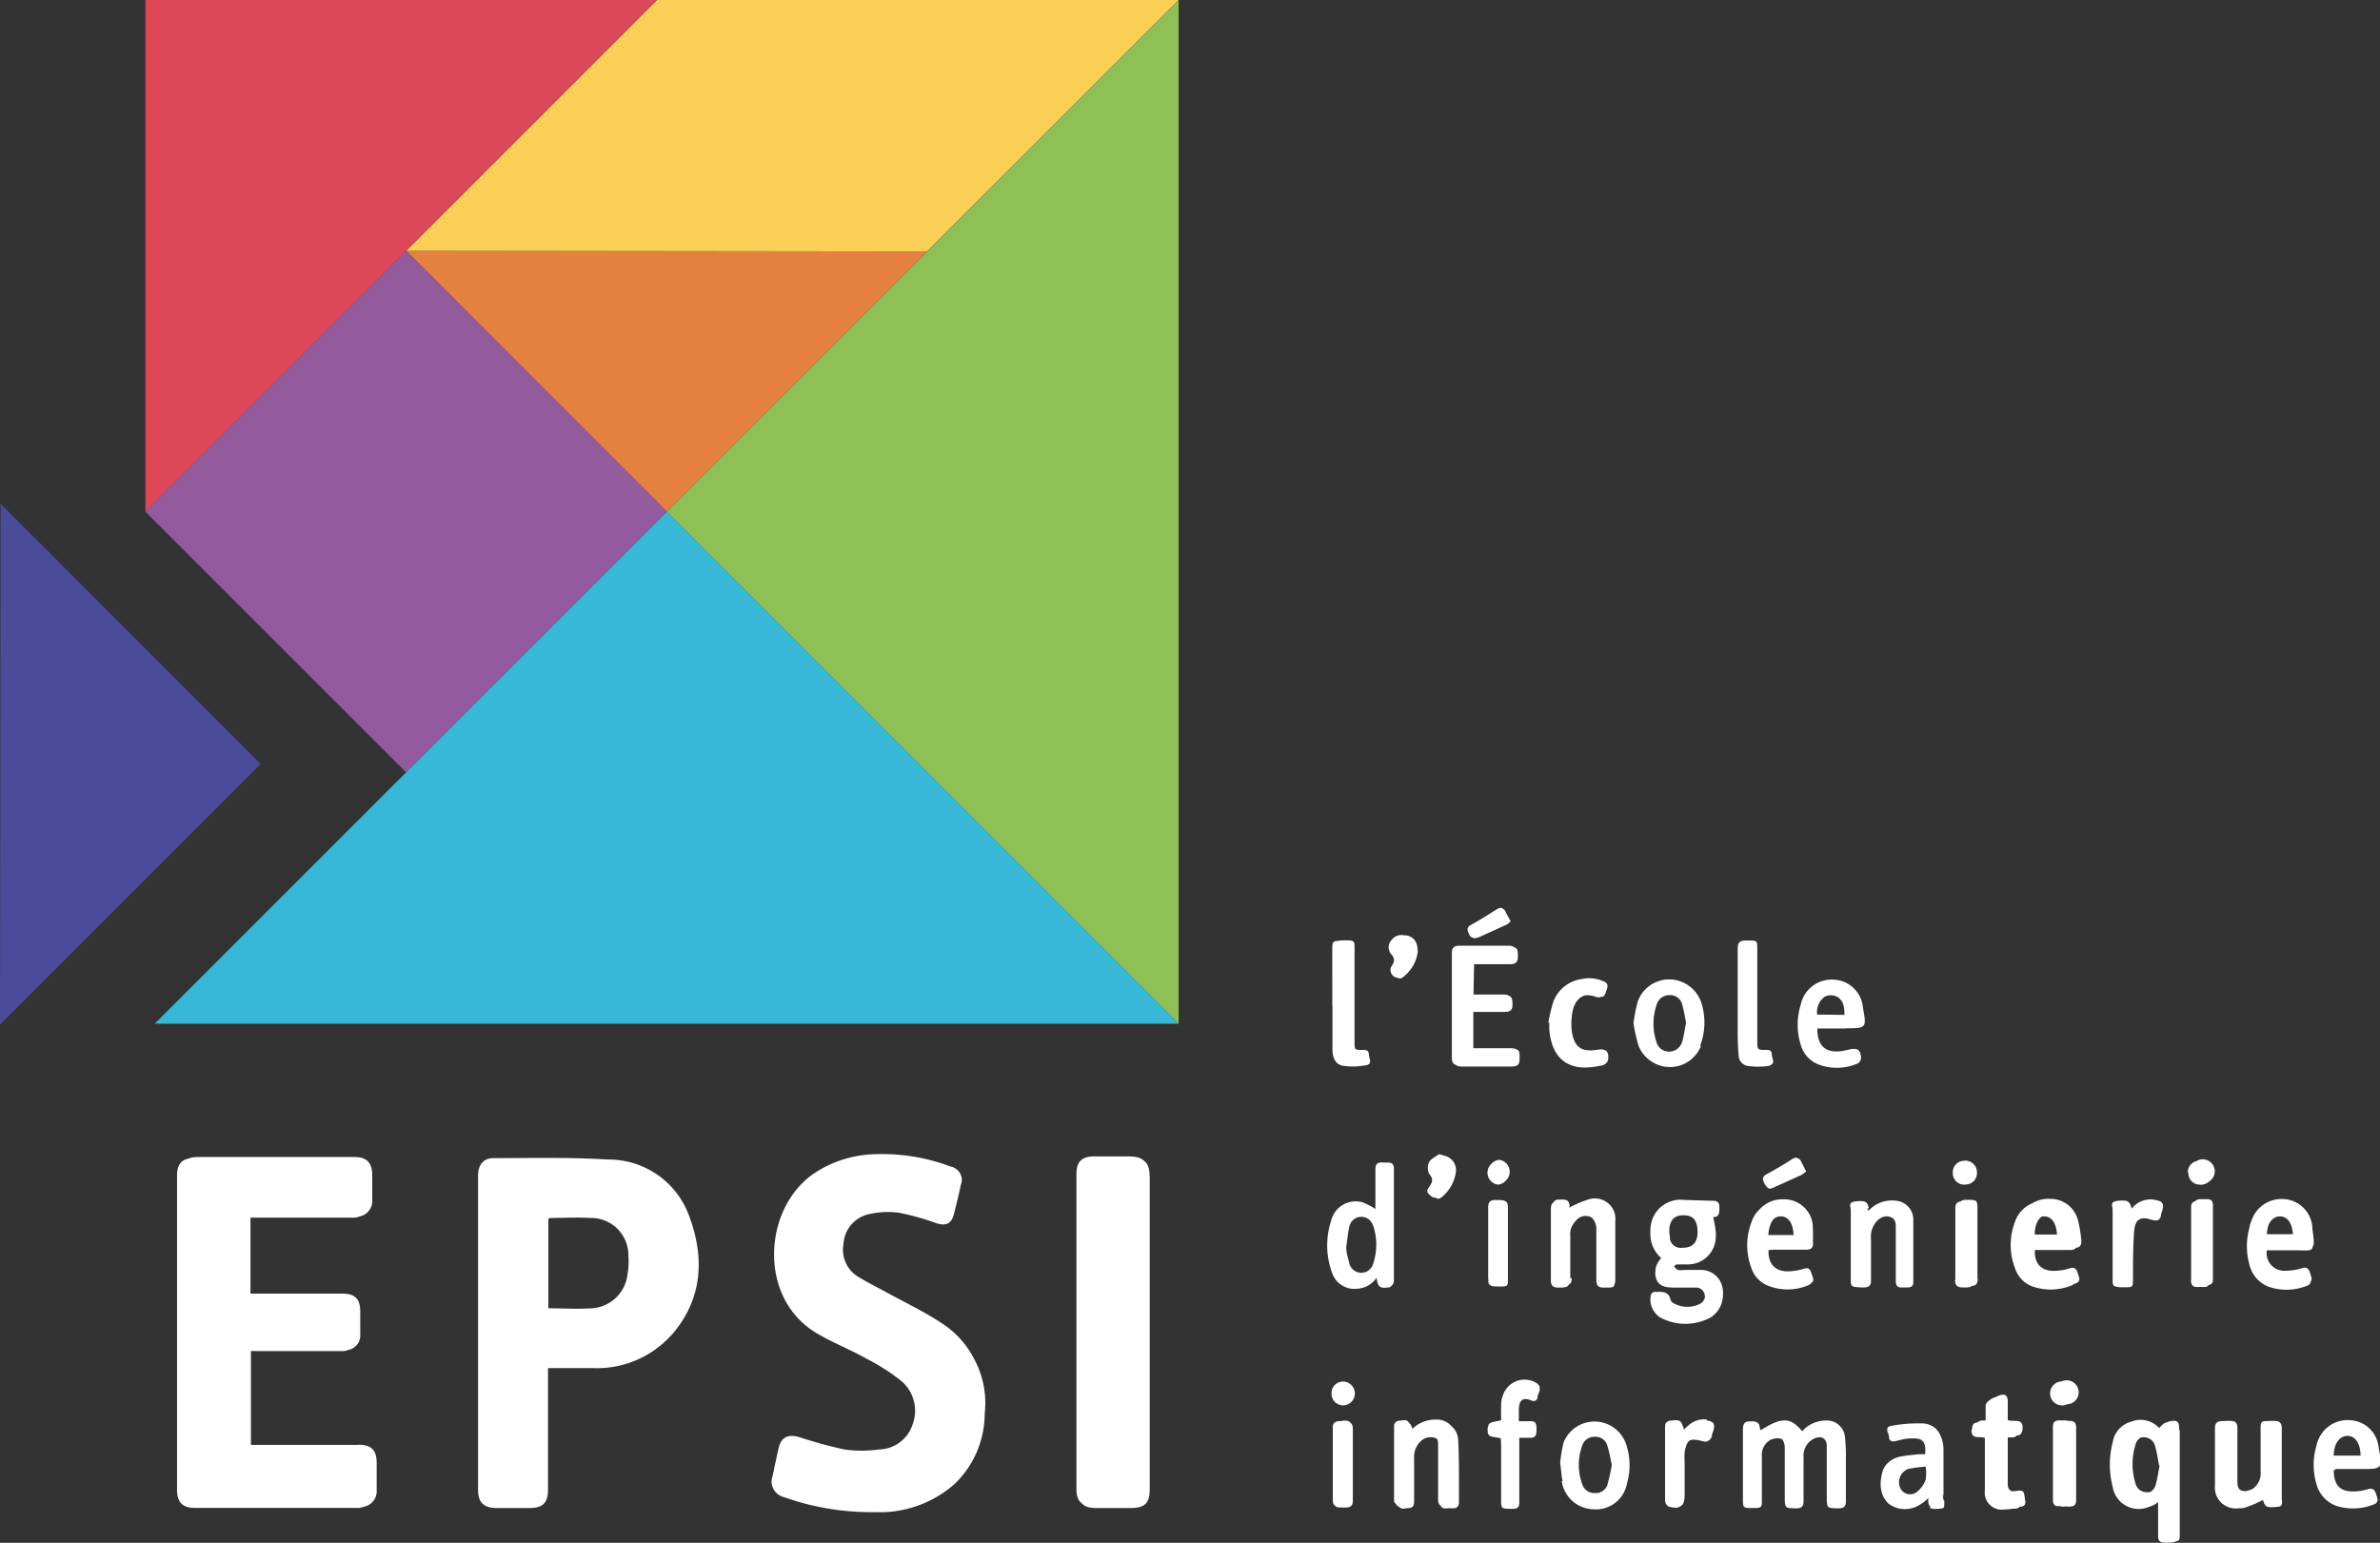 <svg id="Calque_1" data-name="Calque 1" xmlns="http://www.w3.org/2000/svg" viewBox="0 0 150.7 97.7"><rect x="0" y="0" width="150.7" height="97.7" fill="#333333" stroke="none"/><defs><style>.cls-1{fill:#935a9e}.cls-2{fill:#e58140}.cls-3{fill:#4b4b99}.cls-4{fill:#f9d055}.cls-5{fill:#dc4858}.cls-6{fill:#8fc056}.cls-7{fill:#38b8d7}.cls-8{fill:#fff}</style></defs><title>logo</title><path class="cls-1" transform="rotate(-45 -231.841 429.292)" d="M219.25 319.09h23.35v23.35h-23.35z"/><path class="cls-2" d="M25.72 15.88L42.23 32.4 58.7 15.92l-32.98-.04z"/><path class="cls-3" d="M0 64.89l16.51-16.51L.04 31.9 0 64.89z"/><path class="cls-4" d="M25.72 15.88L41.6 0h33.03L58.7 15.92l-32.98-.04z"/><path class="cls-5" d="M9.21 32.4V0H41.6L9.21 32.4z"/><path class="cls-6" d="M74.63 0v64.83L42.22 32.41 74.63 0z"/><path class="cls-7" d="M9.8 64.83h64.83L42.22 32.41 9.8 64.83z"/><path class="cls-8" d="M291 386.65a.76.76 0 0 0-.74-.79.73.73 0 0 0-.74.74.74.74 0 0 0 .71.77.76.76 0 0 0 .77-.72m38.61-14.77a.72.72 0 0 0-.75.74.72.72 0 0 0 .72.77.73.73 0 0 0 .75-.74.74.74 0 0 0-.72-.77m6.17 15.49a.76.76 0 0 0 0-1.52.76.76 0 0 0 0 1.52m-35.71-15.49a.76.76 0 0 0 0 1.51.76.76 0 0 0 0-1.51m43.71.73a.72.72 0 0 0 .7.78.76.76 0 1 0 0-1.51.72.72 0 0 0-.74.73m-24.55-.71c-.11-.22-.25-.28-.48-.14q-.84.54-1.69 1c-.26.16-.19.34-.09.55s.24.3.48.19l1.81-.82a1.66 1.66 0 0 0 .28-.22l-.31-.62m-18.71-15.77c-.12-.25-.27-.26-.49-.12-.55.35-1.1.7-1.66 1-.26.15-.21.33-.11.55a.32.32 0 0 0 .49.2l1.85-.84a1.17 1.17 0 0 0 .24-.21c-.12-.23-.23-.41-.32-.61m-6.25 1.6a.75.75 0 0 0-.88.23.67.67 0 0 0-.07.9c.32.34.2.56 0 .86a.49.49 0 0 0 .06.44c.11.16.3.3.52.11a2.4 2.4 0 0 0 .92-1.58c0-.51-.14-.83-.52-1m1.45 14.34a.88.88 0 0 0 0 .78c.3.33.18.54 0 .8s-.16.33 0 .49.33.31.56.1a2.46 2.46 0 0 0 .9-1.64.93.93 0 0 0-.86-1c-.21.16-.51.29-.61.5m39.5 21.39c0 .27.1.41.38.39a1.76 1.76 0 0 1 .33 0c.33 0 .46-.09.46-.44v-4.55c0-.44-.24-.44-.55-.44s-.64-.06-.62.45v4.6m-6.2-13.96c0 .47.24.49.59.49s.59 0 .59-.49v-4.27c0-.7 0-.68-.7-.69-.36 0-.47.14-.46.49v4.48m14.92 0c0 .34.13.48.46.45h.37a.31.31 0 0 0 .35-.35v-4.72c0-.26-.12-.37-.37-.37h-.37c-.31 0-.44.11-.43.43v4.56m-54.27 13.73c0 .69 0 .68.7.69.34 0 .49-.09.49-.46v-4.52c0-.46-.26-.45-.58-.45s-.63 0-.61.47v4.24m9.84-13.8c0 .49 0 .52.59.52s.58 0 .58-.52v-4.23c0-.69 0-.68-.71-.69-.36 0-.47.14-.47.49v4.44m40.52-4.48c-.12-.42-.27-.5-.76-.43s-.29.33-.29.56v4.35c0 .51 0 .53.58.53s.57 0 .58-.52c0-1 0-2 .07-3 .06-.78.38-1 1.13-.75.26.07.49.08.57-.26 0-.12.06-.24.09-.35.11-.42 0-.57-.41-.64a1.5 1.5 0 0 0-1.49.7l-.06-.22m-28.39 13.82c-.13-.39-.46-.26-.72-.26s-.29.19-.29.4v4.61a.49.49 0 0 0 .23.39c.72.19.93 0 .93-.72v-2a4.7 4.7 0 0 1 0-.65c.12-.83.39-1 1.19-.78.3.09.47 0 .54-.3 0-.11.06-.21.09-.31.12-.44 0-.6-.45-.65a1.51 1.51 0 0 0-1.45.71c0-.18-.08-.28-.11-.38m-8.3-25.53v.41c.18 2 1.38 2.69 3.21 2.28a.52.52 0 0 0 .34-.32c.08-.57-.13-.75-.69-.66-1 .16-1.44-.17-1.6-1.14a3.86 3.86 0 0 1 0-1c.09-.95.62-1.61 1.7-1.24.38.13.41-.17.5-.41s.1-.43-.2-.55a2.24 2.24 0 0 0-3 1.26 10.13 10.13 0 0 0-.32 1.33h.08m-13.75-1.1v2.77c0 .61.22 1 .69 1.06a3.68 3.68 0 0 0 1.2 0c.43-.08.19-.43.18-.67s-.14-.32-.38-.3c-.53 0-.53 0-.53-.52v-5.91c0-.47 0-.51-.56-.51s-.6 0-.61.49V362.07m25.67 1.34c0 .6 0 1.19.06 1.79a.68.68 0 0 0 .57.67 4.37 4.37 0 0 0 1.32 0c.39-.07.15-.42.14-.65s-.09-.32-.33-.31c-.59 0-.59 0-.59-.59v-5.79c0-.54 0-.55-.55-.55s-.62 0-.62.57V363.44m14.8 25.47c0 .67.51.38.85.52v3.32a1.08 1.08 0 0 0 1.25 1.21 3.08 3.08 0 0 0 .53-.05c.23 0 .53 0 .45-.42s0-.69-.55-.58c-.37.08-.52-.13-.51-.49V389.48c.33-.23.85.16.93-.45.1-.8-.57-.46-.93-.61v-.63-.61a.49.49 0 0 0-.12-.32c-.25-.19-1 .22-1 .53v1c-.33.16-.86-.17-.86.52m-29.82 1v3.42c0 .56 0 .59.61.59h.13c.3 0 .41-.11.41-.4v-2.93-1.17h.73c.32 0 .36-.21.36-.47s-.05-.46-.37-.45h-.75v-.8c0-.58.18-.9.8-.64a.26.26 0 0 0 .39-.22c0-.23.3-.47 0-.69a1.44 1.44 0 0 0-2.3 1 12.45 12.45 0 0 0 0 1.28c-.88.16-.88.16-.86.6s.5.29.83.44zm18.52-13.22c0-.78-.29-1.27-.78-1.29s-.88.45-.93 1.29zm-1.69.85c-.08.93.38 1.47 1.25 1.45a3.82 3.82 0 0 0 1-.17c.3-.09.39.07.46.3s.27.51-.11.65a3.36 3.36 0 0 1-2.58 0 1.8 1.8 0 0 1-1-1.09 4.1 4.1 0 0 1 0-2.91 1.94 1.94 0 0 1 1.94-1.34 1.82 1.82 0 0 1 1.82 1.51A9.94 9.94 0 0 1 320 377c.05.37-.09.52-.47.51h-2zm18.37-.85c0-.75-.29-1.29-.81-1.29s-.89.52-.88 1.29zm-1.67.85c-.11.91.34 1.46 1.19 1.45a3.35 3.35 0 0 0 1-.16c.34-.11.44.07.52.33s.22.5-.16.63a3.51 3.51 0 0 1-2.43.05 1.82 1.82 0 0 1-1.1-1.13 4.08 4.08 0 0 1 0-3 1.92 1.92 0 0 1 1.9-1.28 1.8 1.8 0 0 1 1.82 1.46 7.48 7.48 0 0 1 .19 1.24c0 .3-.15.4-.43.4h-2.49zm16.61-.85c0-.78-.31-1.27-.8-1.29s-.87.46-.91 1.29zm-1.69.9a1.12 1.12 0 0 0 1.2 1.41 3.34 3.34 0 0 0 1-.16c.34-.11.44.07.52.33s.21.5-.16.63a3.48 3.48 0 0 1-2.43.05 2 2 0 0 1-1.2-1.4 4.38 4.38 0 0 1 0-2.33 2 2 0 0 1 2-1.66 1.92 1.92 0 0 1 1.93 1.89c.18 1.39.19 1.2-1 1.2h-1.75-.07m-54.17 11.15c-.11-.37-.43-.23-.65-.22s-.32.19-.33.29v4.81c0 .1.19.23.33.3s.24 0 .36 0c.37 0 .47-.12.46-.47v-2.69a1.37 1.37 0 0 1 .41-1.07.88.88 0 0 1 .94-.21c.33.13.29.45.29.74v3.26c0 .33.11.49.45.45a1.69 1.69 0 0 1 .33 0c.3 0 .42-.12.42-.41v-1.18c0-.92 0-1.85-.05-2.77a1.21 1.21 0 0 0-1.27-1.13 2.06 2.06 0 0 0-1.58.67c0-.15-.07-.27-.1-.38m9.87-13.79c0-.51-.39-.42-.71-.42s-.34.27-.34.52v4.44c0 .44.23.48.57.47s.63 0 .62-.46v-2.65a1.43 1.43 0 0 1 .39-1.12.78.78 0 0 1 1-.21 1 1 0 0 1 .3.73v3.22c0 .47.23.5.58.49.55 0 .58 0 .58-.48v-3.59a1.3 1.3 0 0 0-1.64-1.4 6.75 6.75 0 0 0-1.26.53.14.14 0 0 1 0-.08m19 0c-.11-.44-.23-.49-.74-.43s-.31.32-.31.55v4.4c0 .45.05.47.59.49.35 0 .61 0 .59-.48v-2.61a1.44 1.44 0 0 1 .41-1.15.88.88 0 0 1 .94-.21c.33.13.31.45.31.73v3.3c0 .29.1.44.4.42h.26c.23 0 .36-.1.36-.34v-4a1.2 1.2 0 0 0-1.08-1.15 2 2 0 0 0-1.76.64 1.76 1.76 0 0 1-.07-.17m31.23 15.69c0-.78-.33-1.27-.83-1.27s-.87.5-.88 1.27zm-1.6.89a.34.34 0 0 0-.11 0c0 .94.36 1.4 1.27 1.38a3.26 3.26 0 0 0 .88-.14c.35-.11.46.07.55.35s.17.49-.2.61a3.52 3.52 0 0 1-2.27.09 2 2 0 0 1-1.31-1.39 4.25 4.25 0 0 1 0-2.45 2 2 0 0 1 2.16-1.58 1.91 1.91 0 0 1 1.77 1.77c.25 1.27.22 1.3-1.05 1.3h-1.67M322 362.64c0-.48-.06-.94-.49-1.16a.9.9 0 0 0-.75 0 1.21 1.21 0 0 0-.49 1.14zm.06.86h-1.78c0 1.1.52 1.58 1.56 1.43l.44-.09c.53-.14.75 0 .77.56a.42.42 0 0 1-.22.32 3.3 3.3 0 0 1-2.5.05 1.88 1.88 0 0 1-1.1-1.24 4.24 4.24 0 0 1 0-2.53 2 2 0 0 1 2.12-1.59 1.93 1.93 0 0 1 1.82 1.78c.24 1.27.22 1.3-1.06 1.3M312 363.2a11.72 11.72 0 0 0-.24-1.19.82.82 0 0 0-.85-.62.83.83 0 0 0-.81.63 3.68 3.68 0 0 0 0 2.35.86.86 0 0 0 1.65 0c.11-.37.16-.76.24-1.16m.91 1.43a2.11 2.11 0 0 1-3.9 0 10.83 10.83 0 0 1-.33-1.45 11.44 11.44 0 0 1 .26-1.34 2.11 2.11 0 0 1 4 0 4.11 4.11 0 0 1-.06 2.72m35.64 28.81c.12.42.24.48.76.41.37 0 .26-.33.26-.54v-4.4c0-.46-.21-.51-.58-.49-.56 0-.6 0-.6.51v2.65a1.21 1.21 0 0 1-.51 1.14 1.37 1.37 0 0 1-.87.13c-.34-.06-.33-.42-.33-.71v-3.26c0-.46-.25-.46-.57-.46s-.62 0-.61.46v3.63a1.32 1.32 0 0 0 1.73 1.38 7.15 7.15 0 0 0 1.24-.56.71.71 0 0 1 0 .12M307 392.38a.78.78 0 0 1-.82.54.79.79 0 0 1-.78-.55 3.56 3.56 0 0 1 0-2.47.79.79 0 0 1 .78-.54.76.76 0 0 1 .79.52c.14.41.2.83.3 1.25a11.93 11.93 0 0 1-.28 1.26m-2.89-.22a2.08 2.08 0 0 0 2 1.78 2 2 0 0 0 2.13-1.64 4.12 4.12 0 0 0-.07-2.52 2.11 2.11 0 0 0-3.95-.06A9.8 9.8 0 0 0 304 391c.06.47.08.82.15 1.16m23-.91a8 8 0 0 0-1.13.15.9.9 0 0 0-.47 1.24.69.69 0 0 0 1.08.17 1.64 1.64 0 0 0 .51-.73 2.68 2.68 0 0 0 0-.83m.33 2.55a.36.36 0 0 1-.15-.23 1 1 0 0 1 0-.34 2.73 2.73 0 0 1-.63.48 1.79 1.79 0 0 1-1.39.15l-.24-.1-.17-.1a1 1 0 0 1-.17-.14 1.6 1.6 0 0 1-.36-.65 2 2 0 0 1-.06-.71 3.24 3.24 0 0 1 .08-.49 1.59 1.59 0 0 1 .07-.22 1.33 1.33 0 0 1 .22-.36l.15-.14a1.42 1.42 0 0 1 .35-.22 1.88 1.88 0 0 1 .42-.13l.38-.06.76-.08h.38c.06-.7-.11-1-.68-1h-.27a3.32 3.32 0 0 0-.46.06l-.46.11c-.24.06-.39 0-.41-.25s-.19-.45-.09-.6a.29.29 0 0 1 .21-.11 8.88 8.88 0 0 1 1.52-.16h.51a1.4 1.4 0 0 1 .78.31 1.24 1.24 0 0 1 .22.27 2.09 2.09 0 0 1 .29 1.07V392.98c0 .15 0 .3.05.44v.15c0 .31 0 .33-.43.35a.93.93 0 0 1-.51-.07m-.17-.56a2.73 2.73 0 0 1-.63.48 2.73 2.73 0 0 0 .63-.48m0 .34a.36.36 0 0 0 .15.23.36.36 0 0 1-.15-.23m1.07-.21c0-.15 0-.29-.05-.44 0 .15 0 .3.05.44v.15-.15m-1.67-2.9l-.76.08.76-.08m.38-.05c.06-.7-.11-1-.68-1 .57 0 .74.33.68 1m-1.95.32a1.42 1.42 0 0 0-.35.22 1.42 1.42 0 0 1 .35-.22M325 393.77l-.17-.1.17.1m-.22-4.46c0-.19-.19-.45-.09-.6-.1.15.07.42.09.6s.17.31.41.25l.46-.11-.46.11c-.24.06-.39 0-.41-.25m3.52 1.38v-.59a2.09 2.09 0 0 0-.29-1.07 2.09 2.09 0 0 1 .29 1.07v.59m13.62.48c-.08-.42-.14-.85-.26-1.26a.73.73 0 0 0-.74-.52.69.69 0 0 0-.69.53 4.13 4.13 0 0 0 0 2.47.73.73 0 0 0 .73.55.7.7 0 0 0 .74-.53c.12-.4.17-.81.26-1.24m1.07-2.17v6.57c0 .49 0 .47-.6.49-.37 0-.59 0-.57-.49v-2.19a1.66 1.66 0 0 1-2.87-.83 5.58 5.58 0 0 1 0-2.86 1.58 1.58 0 0 1 2.82-.71v-.07c.19-.16.36-.41.57-.46.53-.1.61 0 .61.55m-44.44-29.57h2.27c.41 0 .51-.17.5-.54s0-.56-.48-.55h-3.06c-.38 0-.49.14-.49.51v6.56c0 .38.13.51.5.5h3.14c.34 0 .5-.1.5-.47 0-.61 0-.64-.64-.64h-2.29v-2.35h2c.39 0 .49-.16.48-.52s-.07-.54-.47-.53h-2zm-6.4 16.57a.77.77 0 0 0-1.5.05c-.09.38-.12.77-.18 1.16s.09.77.17 1.13a.78.78 0 0 0 1.52.05 3.8 3.8 0 0 0 0-2.4m1.31 3.53a.5.5 0 0 1-.3.38c-.25 0-.56.12-.71-.22a3.08 3.08 0 0 1-.09-.39 1.58 1.58 0 0 1-1.19.69 1.49 1.49 0 0 1-1.62-1 5 5 0 0 1-.07-3.28 1.6 1.6 0 0 1 2-1.19 4.56 4.56 0 0 1 .81.42v-.36-2.16c0-.36.18-.45.49-.42s.68-.11.68.4v7.17m17.46-2.65a.69.69 0 0 0 .77.62c.68 0 1-.31 1-1.1s-.28-1.1-.9-1.1-.9.35-.9 1.09a2.24 2.24 0 0 0 .05.48m2.68 4.84a3.36 3.36 0 0 1-3.3.06 1.38 1.38 0 0 1-.62-1.09c0-.25.08-.4.34-.39s.8-.09.92.47c0 .13.2.26.34.32a1.76 1.76 0 0 0 1.46 0 .62.62 0 0 0 .39-.69.56.56 0 0 0-.6-.51h-1.26c-.42 0-1 0-1.2-.51s0-.91.36-1.31a2 2 0 0 1-.75-1.59 1.9 1.9 0 0 1 2.14-2l1.71.05c.26 0 .49 0 .51.36s-.05.54-.43.54a7 7 0 0 1 .21 1.16 1.76 1.76 0 0 1-1.69 1.83h-.69c-.23 0-.22.13-.33.2.1.1.18.24.3.29a1.08 1.08 0 0 0 .4 0h1.1a1.39 1.39 0 0 1 1.3 1 1.67 1.67 0 0 1-.59 1.78m3 7.19c0-.51-.39-.47-.73-.45s-.34.35-.34.61v4.32c0 .46 0 .49.57.49s.62 0 .62-.48v-2.81a1.08 1.08 0 0 1 .5-1 1 1 0 0 1 .71-.1c.14 0 .24.37.25.57v3.14c0 .7 0 .68.69.7.38 0 .5-.13.49-.5v-2.73a1.2 1.2 0 0 1 .58-1.14c.59-.33.92 0 .9.5v3.18c0 .69 0 .67.71.69.39 0 .5-.14.49-.5v-2.57a11.47 11.47 0 0 0-.06-1.46 1.09 1.09 0 0 0-1.1-1 2 2 0 0 0-1.58.68c-.72-.9-1.3-.91-2.62-.07 0 0-.06-.07-.06-.1M278 372.82c0-.8-.34-1.13-1.14-1.13h-2.28c-.76 0-1.11.35-1.11 1.09v20c0 .74.35 1.09 1.11 1.09h2.2c.92 0 1.23-.3 1.23-1.21v-9.83-10M261.18 394a7.18 7.18 0 0 0 4.38-1.76 6.19 6.19 0 0 0 1.93-4.48 5.85 5.85 0 0 0-2.52-5.51c-1.15-.78-2.43-1.38-3.65-2.05-.61-.34-1.23-.64-1.81-1a2 2 0 0 1-.92-2.07 2.05 2.05 0 0 1 1.52-1.87 5.34 5.34 0 0 1 2-.11 15.94 15.94 0 0 1 2.38.67c.61.19.94 0 1.09-.58s.31-1.24.44-1.86a.84.84 0 0 0-.63-1.14 12.23 12.23 0 0 0-4.67-.78 7.26 7.26 0 0 0-3.89 1.17c-3.28 2.14-3.71 7.95.13 10.19 1 .58 2.07 1 3.08 1.57a13.27 13.27 0 0 1 2.25 1.44 2.47 2.47 0 0 1 .7 2.76 2.28 2.28 0 0 1-2.13 1.57 7.8 7.8 0 0 1-2.18 0 28.29 28.29 0 0 1-2.86-.78c-.73-.21-1.16 0-1.32.75-.13.57-.25 1.14-.37 1.71a1 1 0 0 0 .72 1.33 16.49 16.49 0 0 0 5.37.94h1M245 377.89a2.36 2.36 0 0 0-2.39-2.39c-.84-.05-1.68 0-2.52 0a.56.56 0 0 0-.16.05v5.67c.94 0 1.86.06 2.76 0a2.42 2.42 0 0 0 2.25-2.12 4.71 4.71 0 0 0 .06-1.17m2.7 5a6.33 6.33 0 0 1-4.88 2.07h-2.91V392.69c0 .85-.33 1.17-1.19 1.17h-2.08c-.79 0-1.16-.36-1.16-1.14v-19.9c0-.69.35-1.12 1-1.11 2.4 0 4.82-.06 7.21.09a5.42 5.42 0 0 1 5.11 3.45c1.05 2.72.93 5.38-1.08 7.68m-26.32 1h5.42a.93.93 0 0 0 1-1v-1.43c0-.83-.33-1.15-1.17-1.15h-5.78v-4.87h6.63a1 1 0 0 0 1.08-1.08v-1.55c0-.79-.35-1.15-1.14-1.15h-9.87c-.81 0-1.15.33-1.15 1.13v19.9c0 .77.35 1.13 1.11 1.13h10.23a1 1 0 0 0 1.1-1.07v-1.71c0-.83-.34-1.16-1.17-1.16h-6.85v-6zm102.6-8.27a.88.88 0 0 1 .94-.21c.33.13.31.45.31.73v3.3c0 .29.1.44.4.42h.35c.23 0 .36-.1.36-.34v-4a1.2 1.2 0 0 0-1.08-1.15 2 2 0 0 0-1.76.64 1.76 1.76 0 0 1-.07-.17c-.11-.44-.23-.49-.74-.43s-.31.32-.31.55v4.4c0 .45.05.47.59.49.35 0 .61 0 .59-.48v-2.61a1.44 1.44 0 0 1 .41-1.15m5.65-2.27a.72.72 0 0 0 .75-.74.74.74 0 0 0-.72-.77.72.72 0 0 0-.75.74.72.72 0 0 0 .72.77M322 389.33a1.09 1.09 0 0 0-1.1-1 2 2 0 0 0-1.58.68c-.72-.9-1.3-.91-2.62-.07 0 0-.06-.07-.06-.1 0-.51-.39-.47-.73-.45s-.34.35-.34.61v4.32c0 .46 0 .49.57.49s.62 0 .62-.48v-2.81a1.08 1.08 0 0 1 .5-1 1 1 0 0 1 .71-.1c.14 0 .24.37.25.57v3.14c0 .7 0 .68.69.7.38 0 .5-.13.49-.5v-2.73a1.2 1.2 0 0 1 .58-1.14c.59-.33.92 0 .9.5v3.18c0 .69 0 .67.71.69.39 0 .5-.14.49-.5v-2.57a11.47 11.47 0 0 0-.06-1.46m-10.05-26.12a11.72 11.72 0 0 0-.24-1.19.82.82 0 0 0-.85-.62.83.83 0 0 0-.81.63 3.68 3.68 0 0 0 0 2.35.86.86 0 0 0 1.65 0c.11-.37.16-.76.24-1.16m.91 1.43a2.11 2.11 0 0 1-3.9 0 10.83 10.83 0 0 1-.33-1.45 11.44 11.44 0 0 1 .26-1.34 2.11 2.11 0 0 1 4 0 4.11 4.11 0 0 1-.06 2.72m-1.9 12.22a.69.69 0 0 0 .77.62c.68 0 1-.31 1-1.1s-.28-1.1-.9-1.1-.9.35-.9 1.09a2.24 2.24 0 0 0 .05.48m2.68 4.84a3.36 3.36 0 0 1-3.3.06 1.38 1.38 0 0 1-.62-1.09c0-.25.08-.4.34-.39s.8-.09.92.47c0 .13.2.26.34.32a1.76 1.76 0 0 0 1.46 0 .62.62 0 0 0 .39-.69.56.56 0 0 0-.6-.51h-1.26c-.42 0-1 0-1.2-.51s0-.91.36-1.31a2 2 0 0 1-.75-1.59 1.9 1.9 0 0 1 2.14-2l1.71.05c.26 0 .49 0 .51.36s-.05.54-.43.54a7 7 0 0 1 .21 1.16 1.76 1.76 0 0 1-1.69 1.83h-.69c-.23 0-.22.13-.33.2.1.1.18.24.3.29a1.08 1.08 0 0 0 .4 0h1.1a1.39 1.39 0 0 1 1.3 1 1.67 1.67 0 0 1-.59 1.78m-.37 6.69a1.51 1.51 0 0 0-1.45.71c0-.18-.08-.28-.11-.38-.13-.39-.46-.26-.72-.26s-.29.19-.29.4v4.61c0 .14.12.36.23.39.72.19.93 0 .93-.72v-2a4.86 4.86 0 0 1 0-.65c.12-.83.39-1 1.19-.78.3.09.47 0 .54-.3 0-.11.06-.21.09-.31.12-.44 0-.6-.45-.65m2.69-22.5a4.37 4.37 0 0 0 1.32 0c.39-.07.15-.42.14-.65s-.09-.32-.33-.31c-.59 0-.59 0-.59-.59v-5.79c0-.54 0-.55-.55-.55s-.62 0-.62.57V363.39c0 .61 0 1.19.06 1.79a.68.68 0 0 0 .57.67m38.75 24.7c0-.78-.33-1.27-.83-1.27s-.87.5-.88 1.27zm-1.6.89a.34.34 0 0 0-.11 0c0 .94.36 1.4 1.27 1.38a3.26 3.26 0 0 0 .88-.14c.35-.11.46.07.55.35s.17.49-.2.61a3.52 3.52 0 0 1-2.27.09 2 2 0 0 1-1.31-1.39 4.25 4.25 0 0 1 0-2.45 2 2 0 0 1 2.16-1.58 1.91 1.91 0 0 1 1.77 1.77c.25 1.27.22 1.3-1.05 1.3h-1.67m-8.51-19.59a.76.76 0 0 0 0 1.51.76.76 0 1 0 0-1.51m5.86 4.74c0-.78-.31-1.27-.8-1.29s-.87.46-.91 1.29zm-1.69.9a1.12 1.12 0 0 0 1.2 1.41 3.34 3.34 0 0 0 1-.16c.34-.11.44.07.52.33s.21.5-.16.63a3.48 3.48 0 0 1-2.43.05 2 2 0 0 1-1.2-1.4 4.38 4.38 0 0 1 0-2.33 2 2 0 0 1 2-1.66 1.92 1.92 0 0 1 1.93 1.89c.18 1.39.19 1.2-1 1.2h-1.75-.07m-44.17 1.93v-2.65a1.43 1.43 0 0 1 .39-1.12.78.78 0 0 1 1-.21 1 1 0 0 1 .3.73v3.22c0 .47.23.5.58.49.55 0 .58 0 .58-.48v-3.59a1.3 1.3 0 0 0-1.64-1.4 6.75 6.75 0 0 0-1.26.53.14.14 0 0 1 0-.08c0-.51-.39-.42-.71-.42s-.34.27-.34.52v4.44c0 .44.23.48.57.47s.63 0 .62-.46m40.22-5h-.37c-.31 0-.44.11-.43.43v4.56c0 .34.13.48.46.45h.37a.31.31 0 0 0 .35-.35v-4.72c0-.26-.12-.37-.37-.37m-14.54 5v-4.27c0-.7 0-.68-.7-.69-.36 0-.47.14-.46.49v4.48c0 .47.24.49.59.49s.59 0 .59-.49m2.41 13.47c-.37.08-.52-.13-.51-.49V389.36c.33-.23.85.16.93-.45.1-.8-.57-.46-.93-.61v-.63-.61a.49.49 0 0 0-.12-.32c-.25-.19-1 .22-1 .53v1c-.33.16-.86-.17-.86.52s.51.38.85.52v3.32a1.08 1.08 0 0 0 1.25 1.21 3.08 3.08 0 0 0 .53-.05c.23 0 .53 0 .45-.42s0-.69-.55-.58m3.23-4.45c-.31 0-.64-.06-.62.45v4.6c0 .27.1.41.38.39a1.76 1.76 0 0 1 .33 0c.33 0 .46-.09.46-.44v-4.55c0-.44-.24-.44-.55-.44m-.38-11.8c0-.75-.29-1.29-.81-1.29s-.89.52-.88 1.29zm-1.67.85c-.11.91.34 1.46 1.19 1.45a3.35 3.35 0 0 0 1-.16c.34-.11.44.07.52.33s.22.5-.16.63a3.51 3.51 0 0 1-2.43.05 1.82 1.82 0 0 1-1.1-1.13 4.08 4.08 0 0 1 0-3 1.92 1.92 0 0 1 1.9-1.28 1.8 1.8 0 0 1 1.82 1.46 7.48 7.48 0 0 1 .19 1.24c0 .3-.15.4-.43.4h-2.77zm8.05 13.7c-.08-.42-.14-.85-.26-1.26a.73.73 0 0 0-.74-.52.69.69 0 0 0-.69.53 4.13 4.13 0 0 0 0 2.47.73.73 0 0 0 .73.55.7.7 0 0 0 .74-.53c.12-.4.17-.81.26-1.24m1.07-2.17v6.57c0 .49 0 .47-.6.49-.37 0-.59 0-.57-.49v-2.19a1.66 1.66 0 0 1-2.87-.83 5.58 5.58 0 0 1 0-2.86 1.58 1.58 0 0 1 2.82-.71v-.07c.19-.16.36-.41.57-.46.53-.1.61 0 .61.55m-7.12-3.15a.76.76 0 0 0 0 1.52.76.76 0 0 0 0-1.52m13.12 2.57c-.56 0-.6 0-.6.51v2.65a1.21 1.21 0 0 1-.51 1.14 1.37 1.37 0 0 1-.87.13c-.34-.06-.33-.42-.33-.71v-3.26c0-.46-.25-.46-.57-.46s-.62 0-.61.46v3.63a1.32 1.32 0 0 0 1.73 1.38 7.15 7.15 0 0 0 1.24-.56.71.71 0 0 1 0 .12c.12.42.24.48.76.41.37 0 .26-.33.26-.54v-4.4c0-.46-.21-.51-.58-.49m-53.17-14.28c.17.14.33.31.56.1a2.46 2.46 0 0 0 .9-1.64.93.93 0 0 0-.86-1c-.21.16-.51.29-.61.5a.88.88 0 0 0 0 .78c.3.33.18.54 0 .8s-.16.33 0 .49m-2.45-14.42a.49.49 0 0 0 .06.44c.11.16.3.3.52.11a2.4 2.4 0 0 0 .92-1.58c0-.51-.14-.83-.52-1a.75.75 0 0 0-.88.23.67.67 0 0 0-.07.9c.32.34.2.56 0 .86m-3 6.18a3.68 3.68 0 0 0 1.2 0c.43-.08.19-.43.18-.67s-.14-.32-.38-.3c-.53 0-.53 0-.53-.52v-5.91c0-.47 0-.51-.56-.51s-.6 0-.61.49v6.4c0 .61.22 1 .69 1.06m-62.55 24h-6.85v-6h5.92a.93.93 0 0 0 1-1v-1.43c0-.83-.33-1.15-1.17-1.15h-5.78v-4.87h6.63a1 1 0 0 0 1.08-1.08v-1.55c0-.79-.35-1.15-1.14-1.15h-9.87c-.81 0-1.15.33-1.15 1.13v19.9c0 .77.35 1.13 1.11 1.13h10.23a1 1 0 0 0 1.1-1.07v-1.71c0-.83-.34-1.16-1.17-1.16m91-13.28c0-.78-.29-1.27-.78-1.29s-.88.45-.93 1.29zm-1.69.85c-.08.93.38 1.47 1.25 1.45a3.82 3.82 0 0 0 1-.17c.3-.09.39.07.46.3s.27.51-.11.65a3.36 3.36 0 0 1-2.58 0 1.8 1.8 0 0 1-1-1.09 4.1 4.1 0 0 1 0-2.91 1.94 1.94 0 0 1 1.94-1.34 1.82 1.82 0 0 1 1.82 1.51A9.94 9.94 0 0 1 320 377c.05.37-.09.52-.47.51h-2zm4.8-14.79c0-.48-.06-.94-.49-1.16a.9.9 0 0 0-.75 0 1.21 1.21 0 0 0-.49 1.14zm.06.86h-1.78c0 1.1.52 1.58 1.56 1.43l.44-.09c.53-.14.75 0 .77.56a.42.42 0 0 1-.22.32 3.3 3.3 0 0 1-2.5.05 1.88 1.88 0 0 1-1.1-1.24 4.24 4.24 0 0 1 0-2.53 2 2 0 0 1 2.12-1.59 1.93 1.93 0 0 1 1.82 1.78c.24 1.27.22 1.3-1.06 1.3m17 15.87c0 .51 0 .53.58.53s.57 0 .58-.52c0-1 0-2 .07-3 .06-.78.38-1 1.13-.75.26.07.49.08.57-.26 0-.12.06-.24.09-.35.11-.42 0-.57-.41-.64a1.5 1.5 0 0 0-1.49.7l-.06-.22c-.12-.42-.27-.5-.76-.43s-.29.33-.29.56v4.35m-35.64-15.78c.18 2 1.38 2.69 3.21 2.28a.52.52 0 0 0 .34-.32c.08-.57-.13-.75-.69-.66-1 .16-1.44-.17-1.6-1.14a3.86 3.86 0 0 1 0-1c.09-.95.62-1.61 1.7-1.24.38.13.41-.17.5-.41s.1-.43-.2-.55a2.24 2.24 0 0 0-3 1.26 10.15 10.15 0 0 0-.32 1.33h.08v.41M245 377.89a2.36 2.36 0 0 0-2.39-2.39c-.84-.05-1.68 0-2.52 0a.56.56 0 0 0-.16.05v5.67c.94 0 1.86.06 2.76 0a2.42 2.42 0 0 0 2.25-2.12 4.71 4.71 0 0 0 .06-1.17m3.78-2.67c1.05 2.72.93 5.38-1.08 7.68a6.33 6.33 0 0 1-4.88 2.07h-2.91V392.7c0 .85-.33 1.17-1.19 1.17h-2.08c-.79 0-1.16-.36-1.16-1.14v-19.9c0-.69.35-1.12 1-1.11 2.4 0 4.82-.06 7.21.09a5.42 5.42 0 0 1 5.11 3.45m68.2-1.86c.11.22.24.3.48.19l1.81-.82a1.66 1.66 0 0 0 .28-.22l-.31-.62c-.11-.22-.25-.28-.48-.14q-.84.54-1.69 1c-.26.16-.19.34-.09.55m-18.23-15.58l1.85-.84a1.17 1.17 0 0 0 .24-.21c-.12-.23-.23-.41-.32-.61s-.27-.26-.49-.12c-.55.35-1.1.7-1.66 1-.26.15-.21.33-.11.55a.32.32 0 0 0 .49.2m1.36 15.6a.76.76 0 0 0 0-1.51.76.76 0 0 0 0 1.51m2.48 12.7a1.44 1.44 0 0 0-2.3 1 12.45 12.45 0 0 0 0 1.28c-.88.16-.88.16-.86.6s.5.29.83.44v3.85c0 .56 0 .59.61.59h.11c.3 0 .41-.11.41-.4v-2.93-1.17h.73c.32 0 .36-.21.36-.47s-.05-.46-.37-.45h-.75v-.8c0-.58.18-.9.8-.64a.26.26 0 0 0 .39-.22c0-.23.3-.47 0-.69m-1.25-20.63c0-.61 0-.64-.64-.64h-2.29v-2.35h2c.39 0 .49-.16.48-.52s-.07-.54-.47-.53h-2v-2h2.27c.41 0 .51-.17.5-.54s0-.56-.48-.55h-3.06c-.38 0-.49.14-.49.51v6.56c0 .38.13.51.5.5h3.14c.34 0 .5-.1.5-.47m-1.83 13.92c0 .49 0 .52.59.52s.58 0 .58-.52v-4.23c0-.69 0-.68-.71-.69-.36 0-.47.14-.47.49v4.44m-22.68-7.69h-2.28c-.76 0-1.11.35-1.11 1.09v20c0 .74.35 1.09 1.11 1.09h2.2c.92 0 1.23-.3 1.23-1.21v-9.83-10c0-.8-.34-1.13-1.14-1.13m13.44 16.75c-.33 0-.63 0-.61.47v4.24c0 .69 0 .68.7.69.34 0 .49-.09.49-.46v-4.52c0-.46-.26-.45-.58-.45m7.2 1.07a1.21 1.21 0 0 0-1.27-1.13 2.06 2.06 0 0 0-1.58.67c0-.15-.07-.27-.1-.38-.11-.37-.43-.23-.65-.22s-.32.19-.33.29v4.81c0 .1.19.23.33.3s.24 0 .36 0c.37 0 .47-.12.46-.47v-2.69a1.37 1.37 0 0 1 .41-1.07.88.88 0 0 1 .94-.21c.33.13.29.45.29.74v3.26c0 .33.11.49.45.45a1.69 1.69 0 0 1 .33 0c.3 0 .42-.12.42-.41v-1.18c0-.92 0-1.85-.05-2.77M265 382.27c-1.15-.78-2.43-1.38-3.65-2.05-.61-.34-1.23-.64-1.81-1a2 2 0 0 1-.92-2.07 2.05 2.05 0 0 1 1.52-1.87 5.35 5.35 0 0 1 2-.11 16.07 16.07 0 0 1 2.38.67c.61.19.94 0 1.09-.58s.31-1.24.44-1.86a.84.84 0 0 0-.63-1.14 12.23 12.23 0 0 0-4.67-.78 7.26 7.26 0 0 0-3.89 1.17c-3.28 2.14-3.71 7.95.13 10.19 1 .58 2.07 1 3.08 1.57a13.27 13.27 0 0 1 2.25 1.44 2.47 2.47 0 0 1 .7 2.76 2.28 2.28 0 0 1-2.13 1.57 7.76 7.76 0 0 1-2.18 0 28.29 28.29 0 0 1-2.86-.78c-.73-.21-1.16 0-1.32.75-.13.57-.25 1.14-.37 1.71a1 1 0 0 0 .72 1.33 16.46 16.46 0 0 0 5.37.94h1a7.18 7.18 0 0 0 4.38-1.76 6.19 6.19 0 0 0 1.93-4.48 5.85 5.85 0 0 0-2.52-5.51m27.11-6.38a.77.77 0 0 0-1.5.05c-.09.38-.12.77-.18 1.16s.09.77.17 1.13a.78.78 0 0 0 1.52.05 3.8 3.8 0 0 0 0-2.4m1.31 3.53a.5.5 0 0 1-.3.38c-.25 0-.56.12-.71-.22a3.08 3.08 0 0 1-.09-.39 1.58 1.58 0 0 1-1.19.69 1.49 1.49 0 0 1-1.62-1 5 5 0 0 1-.07-3.28 1.6 1.6 0 0 1 2-1.19 4.56 4.56 0 0 1 .81.42v-.36-2.16c0-.36.18-.45.49-.42s.68-.11.68.4v7.17" transform="translate(-205.21 -298.37)"/></svg>
